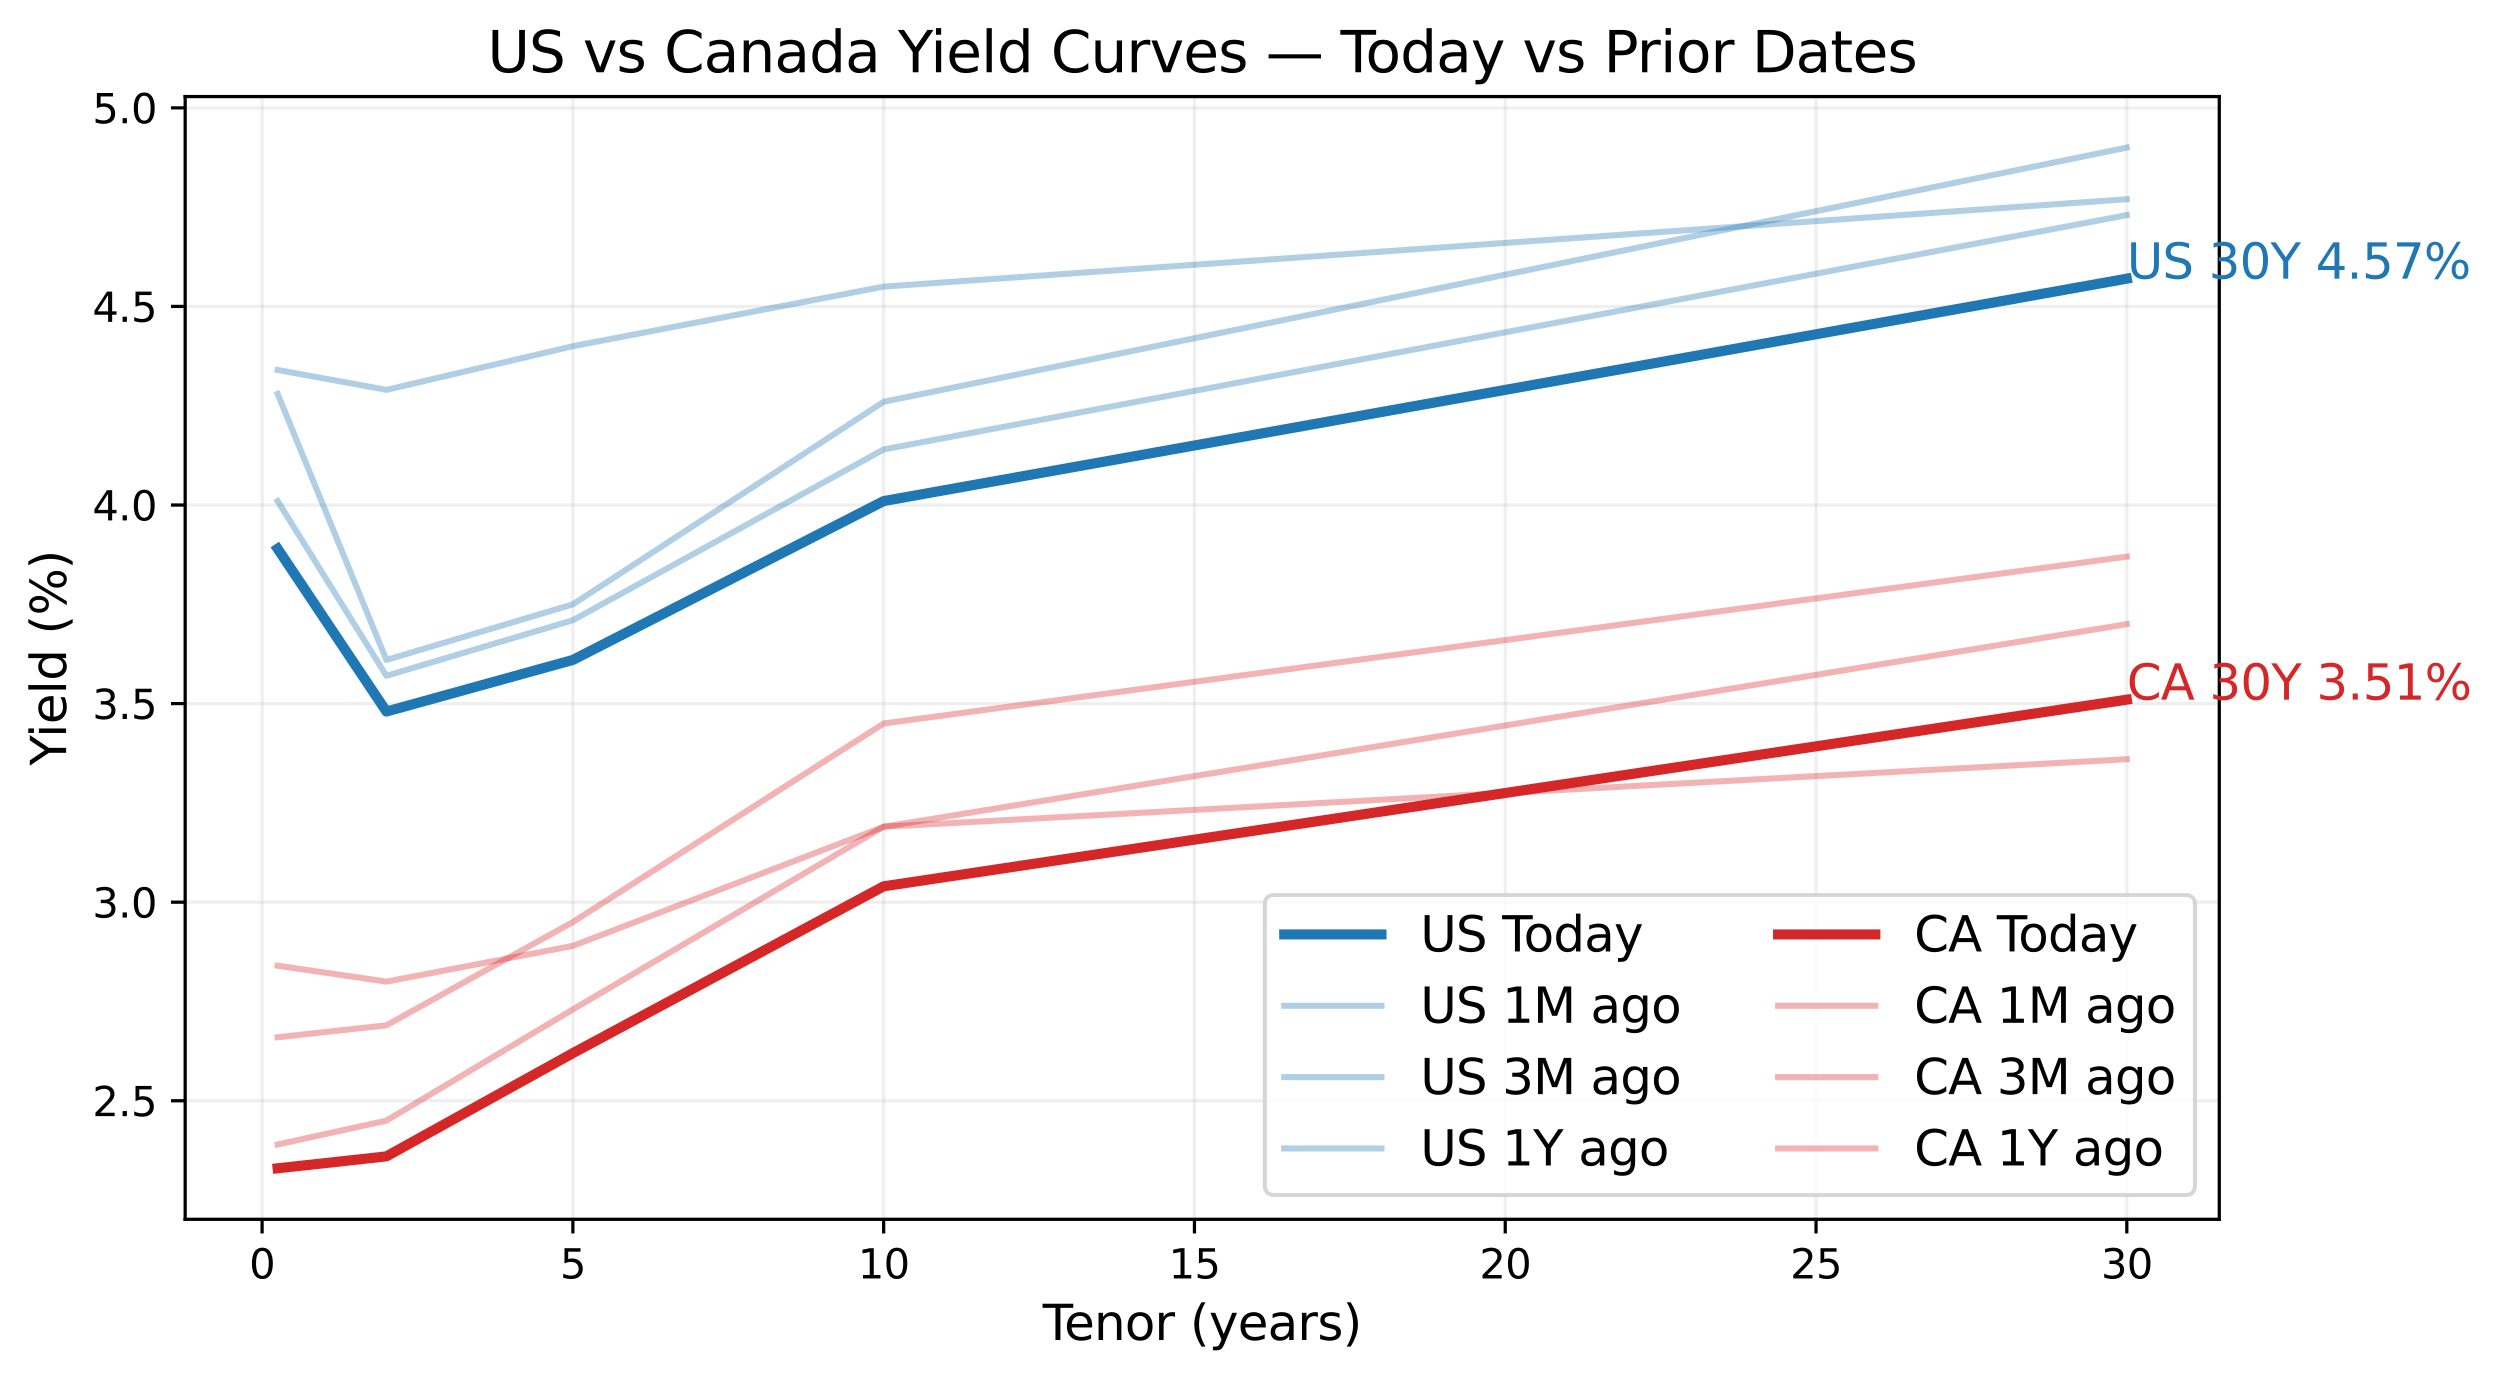 <?xml version="1.0" encoding="utf-8" standalone="no"?>
<!DOCTYPE svg PUBLIC "-//W3C//DTD SVG 1.1//EN"
  "http://www.w3.org/Graphics/SVG/1.1/DTD/svg11.dtd">
<svg xmlns:xlink="http://www.w3.org/1999/xlink" width="617.225pt" height="340.53pt" viewBox="0 0 617.225 340.53" xmlns="http://www.w3.org/2000/svg" version="1.1">
 <defs>
  <style type="text/css">*{stroke-linejoin: round; stroke-linecap: butt}</style>
 </defs>
 <g id="figure_1">
  <g id="patch_1">
   <path d="M 0 340.53 
L 617.225 340.53 
L 617.225 0 
L 0 0 
z
" style="fill: #ffffff"/>
  </g>
  <g id="axes_1">
   <g id="patch_2">
    <path d="M 45.717 301.038 
L 547.917 301.038 
L 547.917 23.838 
L 45.717 23.838 
z
" style="fill: #ffffff"/>
   </g>
   <g id="matplotlib.axis_1">
    <g id="xtick_1">
     <g id="line2d_1">
      <path d="M 64.708 301.038 
L 64.708 23.838 
" clip-path="url(#p8dc63b2f4f)" style="fill: none; stroke: #b0b0b0; stroke-opacity: 0.2; stroke-width: 0.8; stroke-linecap: square"/>
     </g>
     <g id="line2d_2">
      <defs>
       <path id="m89004db82e" d="M 0 0 
L 0 3.5 
" style="stroke: #000000; stroke-width: 0.8"/>
      </defs>
      <g>
       <use xlink:href="#m89004db82e" x="64.708" y="301.038" style="stroke: #000000; stroke-width: 0.8"/>
      </g>
     </g>
     <g id="text_1">
      <!-- 0 -->
      <g transform="translate(61.526 315.636) scale(0.1 -0.1)">
       <defs>
        <path id="DejaVuSans-30" d="M 2034 4250 
Q 1547 4250 1301 3770 
Q 1056 3291 1056 2328 
Q 1056 1369 1301 889 
Q 1547 409 2034 409 
Q 2525 409 2770 889 
Q 3016 1369 3016 2328 
Q 3016 3291 2770 3770 
Q 2525 4250 2034 4250 
z
M 2034 4750 
Q 2819 4750 3233 4129 
Q 3647 3509 3647 2328 
Q 3647 1150 3233 529 
Q 2819 -91 2034 -91 
Q 1250 -91 836 529 
Q 422 1150 422 2328 
Q 422 3509 836 4129 
Q 1250 4750 2034 4750 
z
" transform="scale(0.016)"/>
       </defs>
       <use xlink:href="#DejaVuSans-30"/>
      </g>
     </g>
    </g>
    <g id="xtick_2">
     <g id="line2d_3">
      <path d="M 141.438 301.038 
L 141.438 23.838 
" clip-path="url(#p8dc63b2f4f)" style="fill: none; stroke: #b0b0b0; stroke-opacity: 0.2; stroke-width: 0.8; stroke-linecap: square"/>
     </g>
     <g id="line2d_4">
      <g>
       <use xlink:href="#m89004db82e" x="141.438" y="301.038" style="stroke: #000000; stroke-width: 0.8"/>
      </g>
     </g>
     <g id="text_2">
      <!-- 5 -->
      <g transform="translate(138.257 315.636) scale(0.1 -0.1)">
       <defs>
        <path id="DejaVuSans-35" d="M 691 4666 
L 3169 4666 
L 3169 4134 
L 1269 4134 
L 1269 2991 
Q 1406 3038 1543 3061 
Q 1681 3084 1819 3084 
Q 2600 3084 3056 2656 
Q 3513 2228 3513 1497 
Q 3513 744 3044 326 
Q 2575 -91 1722 -91 
Q 1428 -91 1123 -41 
Q 819 9 494 109 
L 494 744 
Q 775 591 1075 516 
Q 1375 441 1709 441 
Q 2250 441 2565 725 
Q 2881 1009 2881 1497 
Q 2881 1984 2565 2268 
Q 2250 2553 1709 2553 
Q 1456 2553 1204 2497 
Q 953 2441 691 2322 
L 691 4666 
z
" transform="scale(0.016)"/>
       </defs>
       <use xlink:href="#DejaVuSans-35"/>
      </g>
     </g>
    </g>
    <g id="xtick_3">
     <g id="line2d_5">
      <path d="M 218.168 301.038 
L 218.168 23.838 
" clip-path="url(#p8dc63b2f4f)" style="fill: none; stroke: #b0b0b0; stroke-opacity: 0.2; stroke-width: 0.8; stroke-linecap: square"/>
     </g>
     <g id="line2d_6">
      <g>
       <use xlink:href="#m89004db82e" x="218.168" y="301.038" style="stroke: #000000; stroke-width: 0.8"/>
      </g>
     </g>
     <g id="text_3">
      <!-- 10 -->
      <g transform="translate(211.806 315.636) scale(0.1 -0.1)">
       <defs>
        <path id="DejaVuSans-31" d="M 794 531 
L 1825 531 
L 1825 4091 
L 703 3866 
L 703 4441 
L 1819 4666 
L 2450 4666 
L 2450 531 
L 3481 531 
L 3481 0 
L 794 0 
L 794 531 
z
" transform="scale(0.016)"/>
       </defs>
       <use xlink:href="#DejaVuSans-31"/>
       <use xlink:href="#DejaVuSans-30" transform="translate(63.623 0)"/>
      </g>
     </g>
    </g>
    <g id="xtick_4">
     <g id="line2d_7">
      <path d="M 294.899 301.038 
L 294.899 23.838 
" clip-path="url(#p8dc63b2f4f)" style="fill: none; stroke: #b0b0b0; stroke-opacity: 0.2; stroke-width: 0.8; stroke-linecap: square"/>
     </g>
     <g id="line2d_8">
      <g>
       <use xlink:href="#m89004db82e" x="294.899" y="301.038" style="stroke: #000000; stroke-width: 0.8"/>
      </g>
     </g>
     <g id="text_4">
      <!-- 15 -->
      <g transform="translate(288.536 315.636) scale(0.1 -0.1)">
       <use xlink:href="#DejaVuSans-31"/>
       <use xlink:href="#DejaVuSans-35" transform="translate(63.623 0)"/>
      </g>
     </g>
    </g>
    <g id="xtick_5">
     <g id="line2d_9">
      <path d="M 371.629 301.038 
L 371.629 23.838 
" clip-path="url(#p8dc63b2f4f)" style="fill: none; stroke: #b0b0b0; stroke-opacity: 0.2; stroke-width: 0.8; stroke-linecap: square"/>
     </g>
     <g id="line2d_10">
      <g>
       <use xlink:href="#m89004db82e" x="371.629" y="301.038" style="stroke: #000000; stroke-width: 0.8"/>
      </g>
     </g>
     <g id="text_5">
      <!-- 20 -->
      <g transform="translate(365.266 315.636) scale(0.1 -0.1)">
       <defs>
        <path id="DejaVuSans-32" d="M 1228 531 
L 3431 531 
L 3431 0 
L 469 0 
L 469 531 
Q 828 903 1448 1529 
Q 2069 2156 2228 2338 
Q 2531 2678 2651 2914 
Q 2772 3150 2772 3378 
Q 2772 3750 2511 3984 
Q 2250 4219 1831 4219 
Q 1534 4219 1204 4116 
Q 875 4013 500 3803 
L 500 4441 
Q 881 4594 1212 4672 
Q 1544 4750 1819 4750 
Q 2544 4750 2975 4387 
Q 3406 4025 3406 3419 
Q 3406 3131 3298 2873 
Q 3191 2616 2906 2266 
Q 2828 2175 2409 1742 
Q 1991 1309 1228 531 
z
" transform="scale(0.016)"/>
       </defs>
       <use xlink:href="#DejaVuSans-32"/>
       <use xlink:href="#DejaVuSans-30" transform="translate(63.623 0)"/>
      </g>
     </g>
    </g>
    <g id="xtick_6">
     <g id="line2d_11">
      <path d="M 448.359 301.038 
L 448.359 23.838 
" clip-path="url(#p8dc63b2f4f)" style="fill: none; stroke: #b0b0b0; stroke-opacity: 0.2; stroke-width: 0.8; stroke-linecap: square"/>
     </g>
     <g id="line2d_12">
      <g>
       <use xlink:href="#m89004db82e" x="448.359" y="301.038" style="stroke: #000000; stroke-width: 0.8"/>
      </g>
     </g>
     <g id="text_6">
      <!-- 25 -->
      <g transform="translate(441.997 315.636) scale(0.1 -0.1)">
       <use xlink:href="#DejaVuSans-32"/>
       <use xlink:href="#DejaVuSans-35" transform="translate(63.623 0)"/>
      </g>
     </g>
    </g>
    <g id="xtick_7">
     <g id="line2d_13">
      <path d="M 525.09 301.038 
L 525.09 23.838 
" clip-path="url(#p8dc63b2f4f)" style="fill: none; stroke: #b0b0b0; stroke-opacity: 0.2; stroke-width: 0.8; stroke-linecap: square"/>
     </g>
     <g id="line2d_14">
      <g>
       <use xlink:href="#m89004db82e" x="525.09" y="301.038" style="stroke: #000000; stroke-width: 0.8"/>
      </g>
     </g>
     <g id="text_7">
      <!-- 30 -->
      <g transform="translate(518.727 315.636) scale(0.1 -0.1)">
       <defs>
        <path id="DejaVuSans-33" d="M 2597 2516 
Q 3050 2419 3304 2112 
Q 3559 1806 3559 1356 
Q 3559 666 3084 287 
Q 2609 -91 1734 -91 
Q 1441 -91 1130 -33 
Q 819 25 488 141 
L 488 750 
Q 750 597 1062 519 
Q 1375 441 1716 441 
Q 2309 441 2620 675 
Q 2931 909 2931 1356 
Q 2931 1769 2642 2001 
Q 2353 2234 1838 2234 
L 1294 2234 
L 1294 2753 
L 1863 2753 
Q 2328 2753 2575 2939 
Q 2822 3125 2822 3475 
Q 2822 3834 2567 4026 
Q 2313 4219 1838 4219 
Q 1578 4219 1281 4162 
Q 984 4106 628 3988 
L 628 4550 
Q 988 4650 1302 4700 
Q 1616 4750 1894 4750 
Q 2613 4750 3031 4423 
Q 3450 4097 3450 3541 
Q 3450 3153 3228 2886 
Q 3006 2619 2597 2516 
z
" transform="scale(0.016)"/>
       </defs>
       <use xlink:href="#DejaVuSans-33"/>
       <use xlink:href="#DejaVuSans-30" transform="translate(63.623 0)"/>
      </g>
     </g>
    </g>
    <g id="text_8">
     <!-- Tenor (years) -->
     <g transform="translate(257.439 330.834) scale(0.12 -0.12)">
      <defs>
       <path id="DejaVuSans-54" d="M -19 4666 
L 3928 4666 
L 3928 4134 
L 2272 4134 
L 2272 0 
L 1638 0 
L 1638 4134 
L -19 4134 
L -19 4666 
z
" transform="scale(0.016)"/>
       <path id="DejaVuSans-65" d="M 3597 1894 
L 3597 1613 
L 953 1613 
Q 991 1019 1311 708 
Q 1631 397 2203 397 
Q 2534 397 2845 478 
Q 3156 559 3463 722 
L 3463 178 
Q 3153 47 2828 -22 
Q 2503 -91 2169 -91 
Q 1331 -91 842 396 
Q 353 884 353 1716 
Q 353 2575 817 3079 
Q 1281 3584 2069 3584 
Q 2775 3584 3186 3129 
Q 3597 2675 3597 1894 
z
M 3022 2063 
Q 3016 2534 2758 2815 
Q 2500 3097 2075 3097 
Q 1594 3097 1305 2825 
Q 1016 2553 972 2059 
L 3022 2063 
z
" transform="scale(0.016)"/>
       <path id="DejaVuSans-6e" d="M 3513 2113 
L 3513 0 
L 2938 0 
L 2938 2094 
Q 2938 2591 2744 2837 
Q 2550 3084 2163 3084 
Q 1697 3084 1428 2787 
Q 1159 2491 1159 1978 
L 1159 0 
L 581 0 
L 581 3500 
L 1159 3500 
L 1159 2956 
Q 1366 3272 1645 3428 
Q 1925 3584 2291 3584 
Q 2894 3584 3203 3211 
Q 3513 2838 3513 2113 
z
" transform="scale(0.016)"/>
       <path id="DejaVuSans-6f" d="M 1959 3097 
Q 1497 3097 1228 2736 
Q 959 2375 959 1747 
Q 959 1119 1226 758 
Q 1494 397 1959 397 
Q 2419 397 2687 759 
Q 2956 1122 2956 1747 
Q 2956 2369 2687 2733 
Q 2419 3097 1959 3097 
z
M 1959 3584 
Q 2709 3584 3137 3096 
Q 3566 2609 3566 1747 
Q 3566 888 3137 398 
Q 2709 -91 1959 -91 
Q 1206 -91 779 398 
Q 353 888 353 1747 
Q 353 2609 779 3096 
Q 1206 3584 1959 3584 
z
" transform="scale(0.016)"/>
       <path id="DejaVuSans-72" d="M 2631 2963 
Q 2534 3019 2420 3045 
Q 2306 3072 2169 3072 
Q 1681 3072 1420 2755 
Q 1159 2438 1159 1844 
L 1159 0 
L 581 0 
L 581 3500 
L 1159 3500 
L 1159 2956 
Q 1341 3275 1631 3429 
Q 1922 3584 2338 3584 
Q 2397 3584 2469 3576 
Q 2541 3569 2628 3553 
L 2631 2963 
z
" transform="scale(0.016)"/>
       <path id="DejaVuSans-20" transform="scale(0.016)"/>
       <path id="DejaVuSans-28" d="M 1984 4856 
Q 1566 4138 1362 3434 
Q 1159 2731 1159 2009 
Q 1159 1288 1364 580 
Q 1569 -128 1984 -844 
L 1484 -844 
Q 1016 -109 783 600 
Q 550 1309 550 2009 
Q 550 2706 781 3412 
Q 1013 4119 1484 4856 
L 1984 4856 
z
" transform="scale(0.016)"/>
       <path id="DejaVuSans-79" d="M 2059 -325 
Q 1816 -950 1584 -1140 
Q 1353 -1331 966 -1331 
L 506 -1331 
L 506 -850 
L 844 -850 
Q 1081 -850 1212 -737 
Q 1344 -625 1503 -206 
L 1606 56 
L 191 3500 
L 800 3500 
L 1894 763 
L 2988 3500 
L 3597 3500 
L 2059 -325 
z
" transform="scale(0.016)"/>
       <path id="DejaVuSans-61" d="M 2194 1759 
Q 1497 1759 1228 1600 
Q 959 1441 959 1056 
Q 959 750 1161 570 
Q 1363 391 1709 391 
Q 2188 391 2477 730 
Q 2766 1069 2766 1631 
L 2766 1759 
L 2194 1759 
z
M 3341 1997 
L 3341 0 
L 2766 0 
L 2766 531 
Q 2569 213 2275 61 
Q 1981 -91 1556 -91 
Q 1019 -91 701 211 
Q 384 513 384 1019 
Q 384 1609 779 1909 
Q 1175 2209 1959 2209 
L 2766 2209 
L 2766 2266 
Q 2766 2663 2505 2880 
Q 2244 3097 1772 3097 
Q 1472 3097 1187 3025 
Q 903 2953 641 2809 
L 641 3341 
Q 956 3463 1253 3523 
Q 1550 3584 1831 3584 
Q 2591 3584 2966 3190 
Q 3341 2797 3341 1997 
z
" transform="scale(0.016)"/>
       <path id="DejaVuSans-73" d="M 2834 3397 
L 2834 2853 
Q 2591 2978 2328 3040 
Q 2066 3103 1784 3103 
Q 1356 3103 1142 2972 
Q 928 2841 928 2578 
Q 928 2378 1081 2264 
Q 1234 2150 1697 2047 
L 1894 2003 
Q 2506 1872 2764 1633 
Q 3022 1394 3022 966 
Q 3022 478 2636 193 
Q 2250 -91 1575 -91 
Q 1294 -91 989 -36 
Q 684 19 347 128 
L 347 722 
Q 666 556 975 473 
Q 1284 391 1588 391 
Q 1994 391 2212 530 
Q 2431 669 2431 922 
Q 2431 1156 2273 1281 
Q 2116 1406 1581 1522 
L 1381 1569 
Q 847 1681 609 1914 
Q 372 2147 372 2553 
Q 372 3047 722 3315 
Q 1072 3584 1716 3584 
Q 2034 3584 2315 3537 
Q 2597 3491 2834 3397 
z
" transform="scale(0.016)"/>
       <path id="DejaVuSans-29" d="M 513 4856 
L 1013 4856 
Q 1481 4119 1714 3412 
Q 1947 2706 1947 2009 
Q 1947 1309 1714 600 
Q 1481 -109 1013 -844 
L 513 -844 
Q 928 -128 1133 580 
Q 1338 1288 1338 2009 
Q 1338 2731 1133 3434 
Q 928 4138 513 4856 
z
" transform="scale(0.016)"/>
      </defs>
      <use xlink:href="#DejaVuSans-54"/>
      <use xlink:href="#DejaVuSans-65" transform="translate(44.084 0)"/>
      <use xlink:href="#DejaVuSans-6e" transform="translate(105.607 0)"/>
      <use xlink:href="#DejaVuSans-6f" transform="translate(168.986 0)"/>
      <use xlink:href="#DejaVuSans-72" transform="translate(230.168 0)"/>
      <use xlink:href="#DejaVuSans-20" transform="translate(271.281 0)"/>
      <use xlink:href="#DejaVuSans-28" transform="translate(303.068 0)"/>
      <use xlink:href="#DejaVuSans-79" transform="translate(342.082 0)"/>
      <use xlink:href="#DejaVuSans-65" transform="translate(401.262 0)"/>
      <use xlink:href="#DejaVuSans-61" transform="translate(462.785 0)"/>
      <use xlink:href="#DejaVuSans-72" transform="translate(524.064 0)"/>
      <use xlink:href="#DejaVuSans-73" transform="translate(565.178 0)"/>
      <use xlink:href="#DejaVuSans-29" transform="translate(617.277 0)"/>
     </g>
    </g>
   </g>
   <g id="matplotlib.axis_2">
    <g id="ytick_1">
     <g id="line2d_15">
      <path d="M 45.717 271.769 
L 547.917 271.769 
" clip-path="url(#p8dc63b2f4f)" style="fill: none; stroke: #b0b0b0; stroke-opacity: 0.2; stroke-width: 0.8; stroke-linecap: square"/>
     </g>
     <g id="line2d_16">
      <defs>
       <path id="m291da6f36d" d="M 0 0 
L -3.5 0 
" style="stroke: #000000; stroke-width: 0.8"/>
      </defs>
      <g>
       <use xlink:href="#m291da6f36d" x="45.717" y="271.769" style="stroke: #000000; stroke-width: 0.8"/>
      </g>
     </g>
     <g id="text_9">
      <!-- 2.5 -->
      <g transform="translate(22.814 275.568) scale(0.1 -0.1)">
       <defs>
        <path id="DejaVuSans-2e" d="M 684 794 
L 1344 794 
L 1344 0 
L 684 0 
L 684 794 
z
" transform="scale(0.016)"/>
       </defs>
       <use xlink:href="#DejaVuSans-32"/>
       <use xlink:href="#DejaVuSans-2e" transform="translate(63.623 0)"/>
       <use xlink:href="#DejaVuSans-35" transform="translate(95.41 0)"/>
      </g>
     </g>
    </g>
    <g id="ytick_2">
     <g id="line2d_17">
      <path d="M 45.717 222.741 
L 547.917 222.741 
" clip-path="url(#p8dc63b2f4f)" style="fill: none; stroke: #b0b0b0; stroke-opacity: 0.2; stroke-width: 0.8; stroke-linecap: square"/>
     </g>
     <g id="line2d_18">
      <g>
       <use xlink:href="#m291da6f36d" x="45.717" y="222.741" style="stroke: #000000; stroke-width: 0.8"/>
      </g>
     </g>
     <g id="text_10">
      <!-- 3.0 -->
      <g transform="translate(22.814 226.541) scale(0.1 -0.1)">
       <use xlink:href="#DejaVuSans-33"/>
       <use xlink:href="#DejaVuSans-2e" transform="translate(63.623 0)"/>
       <use xlink:href="#DejaVuSans-30" transform="translate(95.41 0)"/>
      </g>
     </g>
    </g>
    <g id="ytick_3">
     <g id="line2d_19">
      <path d="M 45.717 173.714 
L 547.917 173.714 
" clip-path="url(#p8dc63b2f4f)" style="fill: none; stroke: #b0b0b0; stroke-opacity: 0.2; stroke-width: 0.8; stroke-linecap: square"/>
     </g>
     <g id="line2d_20">
      <g>
       <use xlink:href="#m291da6f36d" x="45.717" y="173.714" style="stroke: #000000; stroke-width: 0.8"/>
      </g>
     </g>
     <g id="text_11">
      <!-- 3.5 -->
      <g transform="translate(22.814 177.513) scale(0.1 -0.1)">
       <use xlink:href="#DejaVuSans-33"/>
       <use xlink:href="#DejaVuSans-2e" transform="translate(63.623 0)"/>
       <use xlink:href="#DejaVuSans-35" transform="translate(95.41 0)"/>
      </g>
     </g>
    </g>
    <g id="ytick_4">
     <g id="line2d_21">
      <path d="M 45.717 124.687 
L 547.917 124.687 
" clip-path="url(#p8dc63b2f4f)" style="fill: none; stroke: #b0b0b0; stroke-opacity: 0.2; stroke-width: 0.8; stroke-linecap: square"/>
     </g>
     <g id="line2d_22">
      <g>
       <use xlink:href="#m291da6f36d" x="45.717" y="124.687" style="stroke: #000000; stroke-width: 0.8"/>
      </g>
     </g>
     <g id="text_12">
      <!-- 4.0 -->
      <g transform="translate(22.814 128.486) scale(0.1 -0.1)">
       <defs>
        <path id="DejaVuSans-34" d="M 2419 4116 
L 825 1625 
L 2419 1625 
L 2419 4116 
z
M 2253 4666 
L 3047 4666 
L 3047 1625 
L 3713 1625 
L 3713 1100 
L 3047 1100 
L 3047 0 
L 2419 0 
L 2419 1100 
L 313 1100 
L 313 1709 
L 2253 4666 
z
" transform="scale(0.016)"/>
       </defs>
       <use xlink:href="#DejaVuSans-34"/>
       <use xlink:href="#DejaVuSans-2e" transform="translate(63.623 0)"/>
       <use xlink:href="#DejaVuSans-30" transform="translate(95.41 0)"/>
      </g>
     </g>
    </g>
    <g id="ytick_5">
     <g id="line2d_23">
      <path d="M 45.717 75.66 
L 547.917 75.66 
" clip-path="url(#p8dc63b2f4f)" style="fill: none; stroke: #b0b0b0; stroke-opacity: 0.2; stroke-width: 0.8; stroke-linecap: square"/>
     </g>
     <g id="line2d_24">
      <g>
       <use xlink:href="#m291da6f36d" x="45.717" y="75.66" style="stroke: #000000; stroke-width: 0.8"/>
      </g>
     </g>
     <g id="text_13">
      <!-- 4.5 -->
      <g transform="translate(22.814 79.459) scale(0.1 -0.1)">
       <use xlink:href="#DejaVuSans-34"/>
       <use xlink:href="#DejaVuSans-2e" transform="translate(63.623 0)"/>
       <use xlink:href="#DejaVuSans-35" transform="translate(95.41 0)"/>
      </g>
     </g>
    </g>
    <g id="ytick_6">
     <g id="line2d_25">
      <path d="M 45.717 26.632 
L 547.917 26.632 
" clip-path="url(#p8dc63b2f4f)" style="fill: none; stroke: #b0b0b0; stroke-opacity: 0.2; stroke-width: 0.8; stroke-linecap: square"/>
     </g>
     <g id="line2d_26">
      <g>
       <use xlink:href="#m291da6f36d" x="45.717" y="26.632" style="stroke: #000000; stroke-width: 0.8"/>
      </g>
     </g>
     <g id="text_14">
      <!-- 5.0 -->
      <g transform="translate(22.814 30.432) scale(0.1 -0.1)">
       <use xlink:href="#DejaVuSans-35"/>
       <use xlink:href="#DejaVuSans-2e" transform="translate(63.623 0)"/>
       <use xlink:href="#DejaVuSans-30" transform="translate(95.41 0)"/>
      </g>
     </g>
    </g>
    <g id="text_15">
     <!-- Yield (%) -->
     <g transform="translate(16.318 189.009) rotate(-90) scale(0.12 -0.12)">
      <defs>
       <path id="DejaVuSans-59" d="M -13 4666 
L 666 4666 
L 1959 2747 
L 3244 4666 
L 3922 4666 
L 2272 2222 
L 2272 0 
L 1638 0 
L 1638 2222 
L -13 4666 
z
" transform="scale(0.016)"/>
       <path id="DejaVuSans-69" d="M 603 3500 
L 1178 3500 
L 1178 0 
L 603 0 
L 603 3500 
z
M 603 4863 
L 1178 4863 
L 1178 4134 
L 603 4134 
L 603 4863 
z
" transform="scale(0.016)"/>
       <path id="DejaVuSans-6c" d="M 603 4863 
L 1178 4863 
L 1178 0 
L 603 0 
L 603 4863 
z
" transform="scale(0.016)"/>
       <path id="DejaVuSans-64" d="M 2906 2969 
L 2906 4863 
L 3481 4863 
L 3481 0 
L 2906 0 
L 2906 525 
Q 2725 213 2448 61 
Q 2172 -91 1784 -91 
Q 1150 -91 751 415 
Q 353 922 353 1747 
Q 353 2572 751 3078 
Q 1150 3584 1784 3584 
Q 2172 3584 2448 3432 
Q 2725 3281 2906 2969 
z
M 947 1747 
Q 947 1113 1208 752 
Q 1469 391 1925 391 
Q 2381 391 2643 752 
Q 2906 1113 2906 1747 
Q 2906 2381 2643 2742 
Q 2381 3103 1925 3103 
Q 1469 3103 1208 2742 
Q 947 2381 947 1747 
z
" transform="scale(0.016)"/>
       <path id="DejaVuSans-25" d="M 4653 2053 
Q 4381 2053 4226 1822 
Q 4072 1591 4072 1178 
Q 4072 772 4226 539 
Q 4381 306 4653 306 
Q 4919 306 5073 539 
Q 5228 772 5228 1178 
Q 5228 1588 5073 1820 
Q 4919 2053 4653 2053 
z
M 4653 2450 
Q 5147 2450 5437 2106 
Q 5728 1763 5728 1178 
Q 5728 594 5436 251 
Q 5144 -91 4653 -91 
Q 4153 -91 3862 251 
Q 3572 594 3572 1178 
Q 3572 1766 3864 2108 
Q 4156 2450 4653 2450 
z
M 1428 4353 
Q 1159 4353 1004 4120 
Q 850 3888 850 3481 
Q 850 3069 1003 2837 
Q 1156 2606 1428 2606 
Q 1700 2606 1854 2837 
Q 2009 3069 2009 3481 
Q 2009 3884 1853 4118 
Q 1697 4353 1428 4353 
z
M 4250 4750 
L 4750 4750 
L 1831 -91 
L 1331 -91 
L 4250 4750 
z
M 1428 4750 
Q 1922 4750 2215 4408 
Q 2509 4066 2509 3481 
Q 2509 2891 2217 2550 
Q 1925 2209 1428 2209 
Q 931 2209 642 2551 
Q 353 2894 353 3481 
Q 353 4063 643 4406 
Q 934 4750 1428 4750 
z
" transform="scale(0.016)"/>
      </defs>
      <use xlink:href="#DejaVuSans-59"/>
      <use xlink:href="#DejaVuSans-69" transform="translate(57.459 0)"/>
      <use xlink:href="#DejaVuSans-65" transform="translate(85.242 0)"/>
      <use xlink:href="#DejaVuSans-6c" transform="translate(146.766 0)"/>
      <use xlink:href="#DejaVuSans-64" transform="translate(174.549 0)"/>
      <use xlink:href="#DejaVuSans-20" transform="translate(238.025 0)"/>
      <use xlink:href="#DejaVuSans-28" transform="translate(269.812 0)"/>
      <use xlink:href="#DejaVuSans-25" transform="translate(308.826 0)"/>
      <use xlink:href="#DejaVuSans-29" transform="translate(403.846 0)"/>
     </g>
    </g>
   </g>
   <g id="line2d_27">
    <path d="M 68.544 135.473 
L 95.4 175.675 
L 141.438 162.928 
L 218.168 123.706 
L 525.09 68.796 
" clip-path="url(#p8dc63b2f4f)" style="fill: none; stroke: #1f77b4; stroke-width: 2.5; stroke-linecap: square"/>
   </g>
   <g id="line2d_28">
    <path d="M 68.544 123.706 
L 95.4 166.85 
L 141.438 153.123 
L 218.168 110.959 
L 525.09 53.107 
" clip-path="url(#p8dc63b2f4f)" style="fill: none; stroke: #1f77b4; stroke-opacity: 0.35; stroke-width: 1.5; stroke-linecap: square"/>
   </g>
   <g id="line2d_29">
    <path d="M 68.544 97.232 
L 95.4 162.928 
L 141.438 149.2 
L 218.168 99.193 
L 525.09 36.438 
" clip-path="url(#p8dc63b2f4f)" style="fill: none; stroke: #1f77b4; stroke-opacity: 0.35; stroke-width: 1.5; stroke-linecap: square"/>
   </g>
   <g id="line2d_30">
    <path d="M 68.544 91.348 
L 95.4 96.251 
L 141.438 85.465 
L 218.168 70.757 
L 525.09 49.185 
" clip-path="url(#p8dc63b2f4f)" style="fill: none; stroke: #1f77b4; stroke-opacity: 0.35; stroke-width: 1.5; stroke-linecap: square"/>
   </g>
   <g id="line2d_31">
    <path d="M 68.544 288.438 
L 95.4 285.496 
L 141.438 260.002 
L 218.168 218.819 
L 525.09 172.734 
" clip-path="url(#p8dc63b2f4f)" style="fill: none; stroke: #d62728; stroke-width: 2.5; stroke-linecap: square"/>
   </g>
   <g id="line2d_32">
    <path d="M 68.544 282.555 
L 95.4 276.671 
L 141.438 249.216 
L 218.168 204.111 
L 525.09 154.103 
" clip-path="url(#p8dc63b2f4f)" style="fill: none; stroke: #d62728; stroke-opacity: 0.35; stroke-width: 1.5; stroke-linecap: square"/>
   </g>
   <g id="line2d_33">
    <path d="M 68.544 256.08 
L 95.4 253.138 
L 141.438 227.644 
L 218.168 178.617 
L 525.09 137.434 
" clip-path="url(#p8dc63b2f4f)" style="fill: none; stroke: #d62728; stroke-opacity: 0.35; stroke-width: 1.5; stroke-linecap: square"/>
   </g>
   <g id="line2d_34">
    <path d="M 68.544 238.43 
L 95.4 242.352 
L 141.438 233.527 
L 218.168 204.111 
L 525.09 187.442 
" clip-path="url(#p8dc63b2f4f)" style="fill: none; stroke: #d62728; stroke-opacity: 0.35; stroke-width: 1.5; stroke-linecap: square"/>
   </g>
   <g id="patch_3">
    <path d="M 45.717 301.038 
L 45.717 23.838 
" style="fill: none; stroke: #000000; stroke-width: 0.8; stroke-linejoin: miter; stroke-linecap: square"/>
   </g>
   <g id="patch_4">
    <path d="M 547.917 301.038 
L 547.917 23.838 
" style="fill: none; stroke: #000000; stroke-width: 0.8; stroke-linejoin: miter; stroke-linecap: square"/>
   </g>
   <g id="patch_5">
    <path d="M 45.717 301.038 
L 547.917 301.038 
" style="fill: none; stroke: #000000; stroke-width: 0.8; stroke-linejoin: miter; stroke-linecap: square"/>
   </g>
   <g id="patch_6">
    <path d="M 45.717 23.838 
L 547.917 23.838 
" style="fill: none; stroke: #000000; stroke-width: 0.8; stroke-linejoin: miter; stroke-linecap: square"/>
   </g>
   <g id="text_16">
    <!-- US 30Y 4.57% -->
    <g style="fill: #1f77b4" transform="translate(525.09 68.796) scale(0.12 -0.12)">
     <defs>
      <path id="DejaVuSans-55" d="M 556 4666 
L 1191 4666 
L 1191 1831 
Q 1191 1081 1462 751 
Q 1734 422 2344 422 
Q 2950 422 3222 751 
Q 3494 1081 3494 1831 
L 3494 4666 
L 4128 4666 
L 4128 1753 
Q 4128 841 3676 375 
Q 3225 -91 2344 -91 
Q 1459 -91 1007 375 
Q 556 841 556 1753 
L 556 4666 
z
" transform="scale(0.016)"/>
      <path id="DejaVuSans-53" d="M 3425 4513 
L 3425 3897 
Q 3066 4069 2747 4153 
Q 2428 4238 2131 4238 
Q 1616 4238 1336 4038 
Q 1056 3838 1056 3469 
Q 1056 3159 1242 3001 
Q 1428 2844 1947 2747 
L 2328 2669 
Q 3034 2534 3370 2195 
Q 3706 1856 3706 1288 
Q 3706 609 3251 259 
Q 2797 -91 1919 -91 
Q 1588 -91 1214 -16 
Q 841 59 441 206 
L 441 856 
Q 825 641 1194 531 
Q 1563 422 1919 422 
Q 2459 422 2753 634 
Q 3047 847 3047 1241 
Q 3047 1584 2836 1778 
Q 2625 1972 2144 2069 
L 1759 2144 
Q 1053 2284 737 2584 
Q 422 2884 422 3419 
Q 422 4038 858 4394 
Q 1294 4750 2059 4750 
Q 2388 4750 2728 4690 
Q 3069 4631 3425 4513 
z
" transform="scale(0.016)"/>
      <path id="DejaVuSans-37" d="M 525 4666 
L 3525 4666 
L 3525 4397 
L 1831 0 
L 1172 0 
L 2766 4134 
L 525 4134 
L 525 4666 
z
" transform="scale(0.016)"/>
     </defs>
     <use xlink:href="#DejaVuSans-55"/>
     <use xlink:href="#DejaVuSans-53" transform="translate(73.193 0)"/>
     <use xlink:href="#DejaVuSans-20" transform="translate(136.67 0)"/>
     <use xlink:href="#DejaVuSans-33" transform="translate(168.457 0)"/>
     <use xlink:href="#DejaVuSans-30" transform="translate(232.08 0)"/>
     <use xlink:href="#DejaVuSans-59" transform="translate(295.703 0)"/>
     <use xlink:href="#DejaVuSans-20" transform="translate(356.787 0)"/>
     <use xlink:href="#DejaVuSans-34" transform="translate(388.574 0)"/>
     <use xlink:href="#DejaVuSans-2e" transform="translate(452.197 0)"/>
     <use xlink:href="#DejaVuSans-35" transform="translate(483.984 0)"/>
     <use xlink:href="#DejaVuSans-37" transform="translate(547.607 0)"/>
     <use xlink:href="#DejaVuSans-25" transform="translate(611.23 0)"/>
    </g>
   </g>
   <g id="text_17">
    <!-- CA 30Y 3.51% -->
    <g style="fill: #d62728" transform="translate(525.09 172.734) scale(0.12 -0.12)">
     <defs>
      <path id="DejaVuSans-43" d="M 4122 4306 
L 4122 3641 
Q 3803 3938 3442 4084 
Q 3081 4231 2675 4231 
Q 1875 4231 1450 3742 
Q 1025 3253 1025 2328 
Q 1025 1406 1450 917 
Q 1875 428 2675 428 
Q 3081 428 3442 575 
Q 3803 722 4122 1019 
L 4122 359 
Q 3791 134 3420 21 
Q 3050 -91 2638 -91 
Q 1578 -91 968 557 
Q 359 1206 359 2328 
Q 359 3453 968 4101 
Q 1578 4750 2638 4750 
Q 3056 4750 3426 4639 
Q 3797 4528 4122 4306 
z
" transform="scale(0.016)"/>
      <path id="DejaVuSans-41" d="M 2188 4044 
L 1331 1722 
L 3047 1722 
L 2188 4044 
z
M 1831 4666 
L 2547 4666 
L 4325 0 
L 3669 0 
L 3244 1197 
L 1141 1197 
L 716 0 
L 50 0 
L 1831 4666 
z
" transform="scale(0.016)"/>
     </defs>
     <use xlink:href="#DejaVuSans-43"/>
     <use xlink:href="#DejaVuSans-41" transform="translate(69.824 0)"/>
     <use xlink:href="#DejaVuSans-20" transform="translate(138.232 0)"/>
     <use xlink:href="#DejaVuSans-33" transform="translate(170.02 0)"/>
     <use xlink:href="#DejaVuSans-30" transform="translate(233.643 0)"/>
     <use xlink:href="#DejaVuSans-59" transform="translate(297.266 0)"/>
     <use xlink:href="#DejaVuSans-20" transform="translate(358.35 0)"/>
     <use xlink:href="#DejaVuSans-33" transform="translate(390.137 0)"/>
     <use xlink:href="#DejaVuSans-2e" transform="translate(453.76 0)"/>
     <use xlink:href="#DejaVuSans-35" transform="translate(485.547 0)"/>
     <use xlink:href="#DejaVuSans-31" transform="translate(549.17 0)"/>
     <use xlink:href="#DejaVuSans-25" transform="translate(612.793 0)"/>
    </g>
   </g>
   <g id="text_18">
    <!-- US vs Canada Yield Curves — Today vs Prior Dates -->
    <g transform="translate(120.346 17.838) scale(0.14 -0.14)">
     <defs>
      <path id="DejaVuSans-76" d="M 191 3500 
L 800 3500 
L 1894 563 
L 2988 3500 
L 3597 3500 
L 2284 0 
L 1503 0 
L 191 3500 
z
" transform="scale(0.016)"/>
      <path id="DejaVuSans-75" d="M 544 1381 
L 544 3500 
L 1119 3500 
L 1119 1403 
Q 1119 906 1312 657 
Q 1506 409 1894 409 
Q 2359 409 2629 706 
Q 2900 1003 2900 1516 
L 2900 3500 
L 3475 3500 
L 3475 0 
L 2900 0 
L 2900 538 
Q 2691 219 2414 64 
Q 2138 -91 1772 -91 
Q 1169 -91 856 284 
Q 544 659 544 1381 
z
M 1991 3584 
L 1991 3584 
z
" transform="scale(0.016)"/>
      <path id="DejaVuSans-2014" d="M 313 1978 
L 6088 1978 
L 6088 1528 
L 313 1528 
L 313 1978 
z
" transform="scale(0.016)"/>
      <path id="DejaVuSans-50" d="M 1259 4147 
L 1259 2394 
L 2053 2394 
Q 2494 2394 2734 2622 
Q 2975 2850 2975 3272 
Q 2975 3691 2734 3919 
Q 2494 4147 2053 4147 
L 1259 4147 
z
M 628 4666 
L 2053 4666 
Q 2838 4666 3239 4311 
Q 3641 3956 3641 3272 
Q 3641 2581 3239 2228 
Q 2838 1875 2053 1875 
L 1259 1875 
L 1259 0 
L 628 0 
L 628 4666 
z
" transform="scale(0.016)"/>
      <path id="DejaVuSans-44" d="M 1259 4147 
L 1259 519 
L 2022 519 
Q 2988 519 3436 956 
Q 3884 1394 3884 2338 
Q 3884 3275 3436 3711 
Q 2988 4147 2022 4147 
L 1259 4147 
z
M 628 4666 
L 1925 4666 
Q 3281 4666 3915 4102 
Q 4550 3538 4550 2338 
Q 4550 1131 3912 565 
Q 3275 0 1925 0 
L 628 0 
L 628 4666 
z
" transform="scale(0.016)"/>
      <path id="DejaVuSans-74" d="M 1172 4494 
L 1172 3500 
L 2356 3500 
L 2356 3053 
L 1172 3053 
L 1172 1153 
Q 1172 725 1289 603 
Q 1406 481 1766 481 
L 2356 481 
L 2356 0 
L 1766 0 
Q 1100 0 847 248 
Q 594 497 594 1153 
L 594 3053 
L 172 3053 
L 172 3500 
L 594 3500 
L 594 4494 
L 1172 4494 
z
" transform="scale(0.016)"/>
     </defs>
     <use xlink:href="#DejaVuSans-55"/>
     <use xlink:href="#DejaVuSans-53" transform="translate(73.193 0)"/>
     <use xlink:href="#DejaVuSans-20" transform="translate(136.67 0)"/>
     <use xlink:href="#DejaVuSans-76" transform="translate(168.457 0)"/>
     <use xlink:href="#DejaVuSans-73" transform="translate(227.637 0)"/>
     <use xlink:href="#DejaVuSans-20" transform="translate(279.736 0)"/>
     <use xlink:href="#DejaVuSans-43" transform="translate(311.523 0)"/>
     <use xlink:href="#DejaVuSans-61" transform="translate(381.348 0)"/>
     <use xlink:href="#DejaVuSans-6e" transform="translate(442.627 0)"/>
     <use xlink:href="#DejaVuSans-61" transform="translate(506.006 0)"/>
     <use xlink:href="#DejaVuSans-64" transform="translate(567.285 0)"/>
     <use xlink:href="#DejaVuSans-61" transform="translate(630.762 0)"/>
     <use xlink:href="#DejaVuSans-20" transform="translate(692.041 0)"/>
     <use xlink:href="#DejaVuSans-59" transform="translate(723.828 0)"/>
     <use xlink:href="#DejaVuSans-69" transform="translate(781.287 0)"/>
     <use xlink:href="#DejaVuSans-65" transform="translate(809.07 0)"/>
     <use xlink:href="#DejaVuSans-6c" transform="translate(870.594 0)"/>
     <use xlink:href="#DejaVuSans-64" transform="translate(898.377 0)"/>
     <use xlink:href="#DejaVuSans-20" transform="translate(961.854 0)"/>
     <use xlink:href="#DejaVuSans-43" transform="translate(993.641 0)"/>
     <use xlink:href="#DejaVuSans-75" transform="translate(1063.465 0)"/>
     <use xlink:href="#DejaVuSans-72" transform="translate(1126.844 0)"/>
     <use xlink:href="#DejaVuSans-76" transform="translate(1167.957 0)"/>
     <use xlink:href="#DejaVuSans-65" transform="translate(1227.137 0)"/>
     <use xlink:href="#DejaVuSans-73" transform="translate(1288.66 0)"/>
     <use xlink:href="#DejaVuSans-20" transform="translate(1340.76 0)"/>
     <use xlink:href="#DejaVuSans-2014" transform="translate(1372.547 0)"/>
     <use xlink:href="#DejaVuSans-20" transform="translate(1472.547 0)"/>
     <use xlink:href="#DejaVuSans-54" transform="translate(1504.334 0)"/>
     <use xlink:href="#DejaVuSans-6f" transform="translate(1548.418 0)"/>
     <use xlink:href="#DejaVuSans-64" transform="translate(1609.6 0)"/>
     <use xlink:href="#DejaVuSans-61" transform="translate(1673.076 0)"/>
     <use xlink:href="#DejaVuSans-79" transform="translate(1734.355 0)"/>
     <use xlink:href="#DejaVuSans-20" transform="translate(1793.535 0)"/>
     <use xlink:href="#DejaVuSans-76" transform="translate(1825.322 0)"/>
     <use xlink:href="#DejaVuSans-73" transform="translate(1884.502 0)"/>
     <use xlink:href="#DejaVuSans-20" transform="translate(1936.602 0)"/>
     <use xlink:href="#DejaVuSans-50" transform="translate(1968.389 0)"/>
     <use xlink:href="#DejaVuSans-72" transform="translate(2026.941 0)"/>
     <use xlink:href="#DejaVuSans-69" transform="translate(2068.055 0)"/>
     <use xlink:href="#DejaVuSans-6f" transform="translate(2095.838 0)"/>
     <use xlink:href="#DejaVuSans-72" transform="translate(2157.02 0)"/>
     <use xlink:href="#DejaVuSans-20" transform="translate(2198.133 0)"/>
     <use xlink:href="#DejaVuSans-44" transform="translate(2229.92 0)"/>
     <use xlink:href="#DejaVuSans-61" transform="translate(2306.922 0)"/>
     <use xlink:href="#DejaVuSans-74" transform="translate(2368.201 0)"/>
     <use xlink:href="#DejaVuSans-65" transform="translate(2407.41 0)"/>
     <use xlink:href="#DejaVuSans-73" transform="translate(2468.934 0)"/>
    </g>
   </g>
   <g id="legend_1">
    <g id="patch_7">
     <path d="M 314.667 295.038 
L 539.517 295.038 
Q 541.917 295.038 541.917 292.638 
L 541.917 223.383 
Q 541.917 220.983 539.517 220.983 
L 314.667 220.983 
Q 312.267 220.983 312.267 223.383 
L 312.267 292.638 
Q 312.267 295.038 314.667 295.038 
z
" style="fill: #ffffff; opacity: 0.8; stroke: #cccccc; stroke-linejoin: miter"/>
    </g>
    <g id="line2d_35">
     <path d="M 317.067 230.701 
L 329.067 230.701 
L 341.067 230.701 
" style="fill: none; stroke: #1f77b4; stroke-width: 2.5; stroke-linecap: square"/>
    </g>
    <g id="text_19">
     <!-- US Today -->
     <g transform="translate(350.667 234.901) scale(0.12 -0.12)">
      <use xlink:href="#DejaVuSans-55"/>
      <use xlink:href="#DejaVuSans-53" transform="translate(73.193 0)"/>
      <use xlink:href="#DejaVuSans-20" transform="translate(136.67 0)"/>
      <use xlink:href="#DejaVuSans-54" transform="translate(168.457 0)"/>
      <use xlink:href="#DejaVuSans-6f" transform="translate(212.541 0)"/>
      <use xlink:href="#DejaVuSans-64" transform="translate(273.723 0)"/>
      <use xlink:href="#DejaVuSans-61" transform="translate(337.199 0)"/>
      <use xlink:href="#DejaVuSans-79" transform="translate(398.479 0)"/>
     </g>
    </g>
    <g id="line2d_36">
     <path d="M 317.067 248.315 
L 329.067 248.315 
L 341.067 248.315 
" style="fill: none; stroke: #1f77b4; stroke-opacity: 0.35; stroke-width: 1.5; stroke-linecap: square"/>
    </g>
    <g id="text_20">
     <!-- US 1M ago -->
     <g transform="translate(350.667 252.515) scale(0.12 -0.12)">
      <defs>
       <path id="DejaVuSans-4d" d="M 628 4666 
L 1569 4666 
L 2759 1491 
L 3956 4666 
L 4897 4666 
L 4897 0 
L 4281 0 
L 4281 4097 
L 3078 897 
L 2444 897 
L 1241 4097 
L 1241 0 
L 628 0 
L 628 4666 
z
" transform="scale(0.016)"/>
       <path id="DejaVuSans-67" d="M 2906 1791 
Q 2906 2416 2648 2759 
Q 2391 3103 1925 3103 
Q 1463 3103 1205 2759 
Q 947 2416 947 1791 
Q 947 1169 1205 825 
Q 1463 481 1925 481 
Q 2391 481 2648 825 
Q 2906 1169 2906 1791 
z
M 3481 434 
Q 3481 -459 3084 -895 
Q 2688 -1331 1869 -1331 
Q 1566 -1331 1297 -1286 
Q 1028 -1241 775 -1147 
L 775 -588 
Q 1028 -725 1275 -790 
Q 1522 -856 1778 -856 
Q 2344 -856 2625 -561 
Q 2906 -266 2906 331 
L 2906 616 
Q 2728 306 2450 153 
Q 2172 0 1784 0 
Q 1141 0 747 490 
Q 353 981 353 1791 
Q 353 2603 747 3093 
Q 1141 3584 1784 3584 
Q 2172 3584 2450 3431 
Q 2728 3278 2906 2969 
L 2906 3500 
L 3481 3500 
L 3481 434 
z
" transform="scale(0.016)"/>
      </defs>
      <use xlink:href="#DejaVuSans-55"/>
      <use xlink:href="#DejaVuSans-53" transform="translate(73.193 0)"/>
      <use xlink:href="#DejaVuSans-20" transform="translate(136.67 0)"/>
      <use xlink:href="#DejaVuSans-31" transform="translate(168.457 0)"/>
      <use xlink:href="#DejaVuSans-4d" transform="translate(232.08 0)"/>
      <use xlink:href="#DejaVuSans-20" transform="translate(318.359 0)"/>
      <use xlink:href="#DejaVuSans-61" transform="translate(350.146 0)"/>
      <use xlink:href="#DejaVuSans-67" transform="translate(411.426 0)"/>
      <use xlink:href="#DejaVuSans-6f" transform="translate(474.902 0)"/>
     </g>
    </g>
    <g id="line2d_37">
     <path d="M 317.067 265.928 
L 329.067 265.928 
L 341.067 265.928 
" style="fill: none; stroke: #1f77b4; stroke-opacity: 0.35; stroke-width: 1.5; stroke-linecap: square"/>
    </g>
    <g id="text_21">
     <!-- US 3M ago -->
     <g transform="translate(350.667 270.128) scale(0.12 -0.12)">
      <use xlink:href="#DejaVuSans-55"/>
      <use xlink:href="#DejaVuSans-53" transform="translate(73.193 0)"/>
      <use xlink:href="#DejaVuSans-20" transform="translate(136.67 0)"/>
      <use xlink:href="#DejaVuSans-33" transform="translate(168.457 0)"/>
      <use xlink:href="#DejaVuSans-4d" transform="translate(232.08 0)"/>
      <use xlink:href="#DejaVuSans-20" transform="translate(318.359 0)"/>
      <use xlink:href="#DejaVuSans-61" transform="translate(350.146 0)"/>
      <use xlink:href="#DejaVuSans-67" transform="translate(411.426 0)"/>
      <use xlink:href="#DejaVuSans-6f" transform="translate(474.902 0)"/>
     </g>
    </g>
    <g id="line2d_38">
     <path d="M 317.067 283.542 
L 329.067 283.542 
L 341.067 283.542 
" style="fill: none; stroke: #1f77b4; stroke-opacity: 0.35; stroke-width: 1.5; stroke-linecap: square"/>
    </g>
    <g id="text_22">
     <!-- US 1Y ago -->
     <g transform="translate(350.667 287.742) scale(0.12 -0.12)">
      <use xlink:href="#DejaVuSans-55"/>
      <use xlink:href="#DejaVuSans-53" transform="translate(73.193 0)"/>
      <use xlink:href="#DejaVuSans-20" transform="translate(136.67 0)"/>
      <use xlink:href="#DejaVuSans-31" transform="translate(168.457 0)"/>
      <use xlink:href="#DejaVuSans-59" transform="translate(232.08 0)"/>
      <use xlink:href="#DejaVuSans-20" transform="translate(293.164 0)"/>
      <use xlink:href="#DejaVuSans-61" transform="translate(324.951 0)"/>
      <use xlink:href="#DejaVuSans-67" transform="translate(386.23 0)"/>
      <use xlink:href="#DejaVuSans-6f" transform="translate(449.707 0)"/>
     </g>
    </g>
    <g id="line2d_39">
     <path d="M 438.998 230.701 
L 450.998 230.701 
L 462.998 230.701 
" style="fill: none; stroke: #d62728; stroke-width: 2.5; stroke-linecap: square"/>
    </g>
    <g id="text_23">
     <!-- CA Today -->
     <g transform="translate(472.598 234.901) scale(0.12 -0.12)">
      <use xlink:href="#DejaVuSans-43"/>
      <use xlink:href="#DejaVuSans-41" transform="translate(69.824 0)"/>
      <use xlink:href="#DejaVuSans-20" transform="translate(138.232 0)"/>
      <use xlink:href="#DejaVuSans-54" transform="translate(170.02 0)"/>
      <use xlink:href="#DejaVuSans-6f" transform="translate(214.104 0)"/>
      <use xlink:href="#DejaVuSans-64" transform="translate(275.285 0)"/>
      <use xlink:href="#DejaVuSans-61" transform="translate(338.762 0)"/>
      <use xlink:href="#DejaVuSans-79" transform="translate(400.041 0)"/>
     </g>
    </g>
    <g id="line2d_40">
     <path d="M 438.998 248.315 
L 450.998 248.315 
L 462.998 248.315 
" style="fill: none; stroke: #d62728; stroke-opacity: 0.35; stroke-width: 1.5; stroke-linecap: square"/>
    </g>
    <g id="text_24">
     <!-- CA 1M ago -->
     <g transform="translate(472.598 252.515) scale(0.12 -0.12)">
      <use xlink:href="#DejaVuSans-43"/>
      <use xlink:href="#DejaVuSans-41" transform="translate(69.824 0)"/>
      <use xlink:href="#DejaVuSans-20" transform="translate(138.232 0)"/>
      <use xlink:href="#DejaVuSans-31" transform="translate(170.02 0)"/>
      <use xlink:href="#DejaVuSans-4d" transform="translate(233.643 0)"/>
      <use xlink:href="#DejaVuSans-20" transform="translate(319.922 0)"/>
      <use xlink:href="#DejaVuSans-61" transform="translate(351.709 0)"/>
      <use xlink:href="#DejaVuSans-67" transform="translate(412.988 0)"/>
      <use xlink:href="#DejaVuSans-6f" transform="translate(476.465 0)"/>
     </g>
    </g>
    <g id="line2d_41">
     <path d="M 438.998 265.928 
L 450.998 265.928 
L 462.998 265.928 
" style="fill: none; stroke: #d62728; stroke-opacity: 0.35; stroke-width: 1.5; stroke-linecap: square"/>
    </g>
    <g id="text_25">
     <!-- CA 3M ago -->
     <g transform="translate(472.598 270.128) scale(0.12 -0.12)">
      <use xlink:href="#DejaVuSans-43"/>
      <use xlink:href="#DejaVuSans-41" transform="translate(69.824 0)"/>
      <use xlink:href="#DejaVuSans-20" transform="translate(138.232 0)"/>
      <use xlink:href="#DejaVuSans-33" transform="translate(170.02 0)"/>
      <use xlink:href="#DejaVuSans-4d" transform="translate(233.643 0)"/>
      <use xlink:href="#DejaVuSans-20" transform="translate(319.922 0)"/>
      <use xlink:href="#DejaVuSans-61" transform="translate(351.709 0)"/>
      <use xlink:href="#DejaVuSans-67" transform="translate(412.988 0)"/>
      <use xlink:href="#DejaVuSans-6f" transform="translate(476.465 0)"/>
     </g>
    </g>
    <g id="line2d_42">
     <path d="M 438.998 283.542 
L 450.998 283.542 
L 462.998 283.542 
" style="fill: none; stroke: #d62728; stroke-opacity: 0.35; stroke-width: 1.5; stroke-linecap: square"/>
    </g>
    <g id="text_26">
     <!-- CA 1Y ago -->
     <g transform="translate(472.598 287.742) scale(0.12 -0.12)">
      <use xlink:href="#DejaVuSans-43"/>
      <use xlink:href="#DejaVuSans-41" transform="translate(69.824 0)"/>
      <use xlink:href="#DejaVuSans-20" transform="translate(138.232 0)"/>
      <use xlink:href="#DejaVuSans-31" transform="translate(170.02 0)"/>
      <use xlink:href="#DejaVuSans-59" transform="translate(233.643 0)"/>
      <use xlink:href="#DejaVuSans-20" transform="translate(294.727 0)"/>
      <use xlink:href="#DejaVuSans-61" transform="translate(326.514 0)"/>
      <use xlink:href="#DejaVuSans-67" transform="translate(387.793 0)"/>
      <use xlink:href="#DejaVuSans-6f" transform="translate(451.27 0)"/>
     </g>
    </g>
   </g>
  </g>
 </g>
 <defs>
  <clipPath id="p8dc63b2f4f">
   <rect x="45.717" y="23.838" width="502.2" height="277.2"/>
  </clipPath>
 </defs>
</svg>
